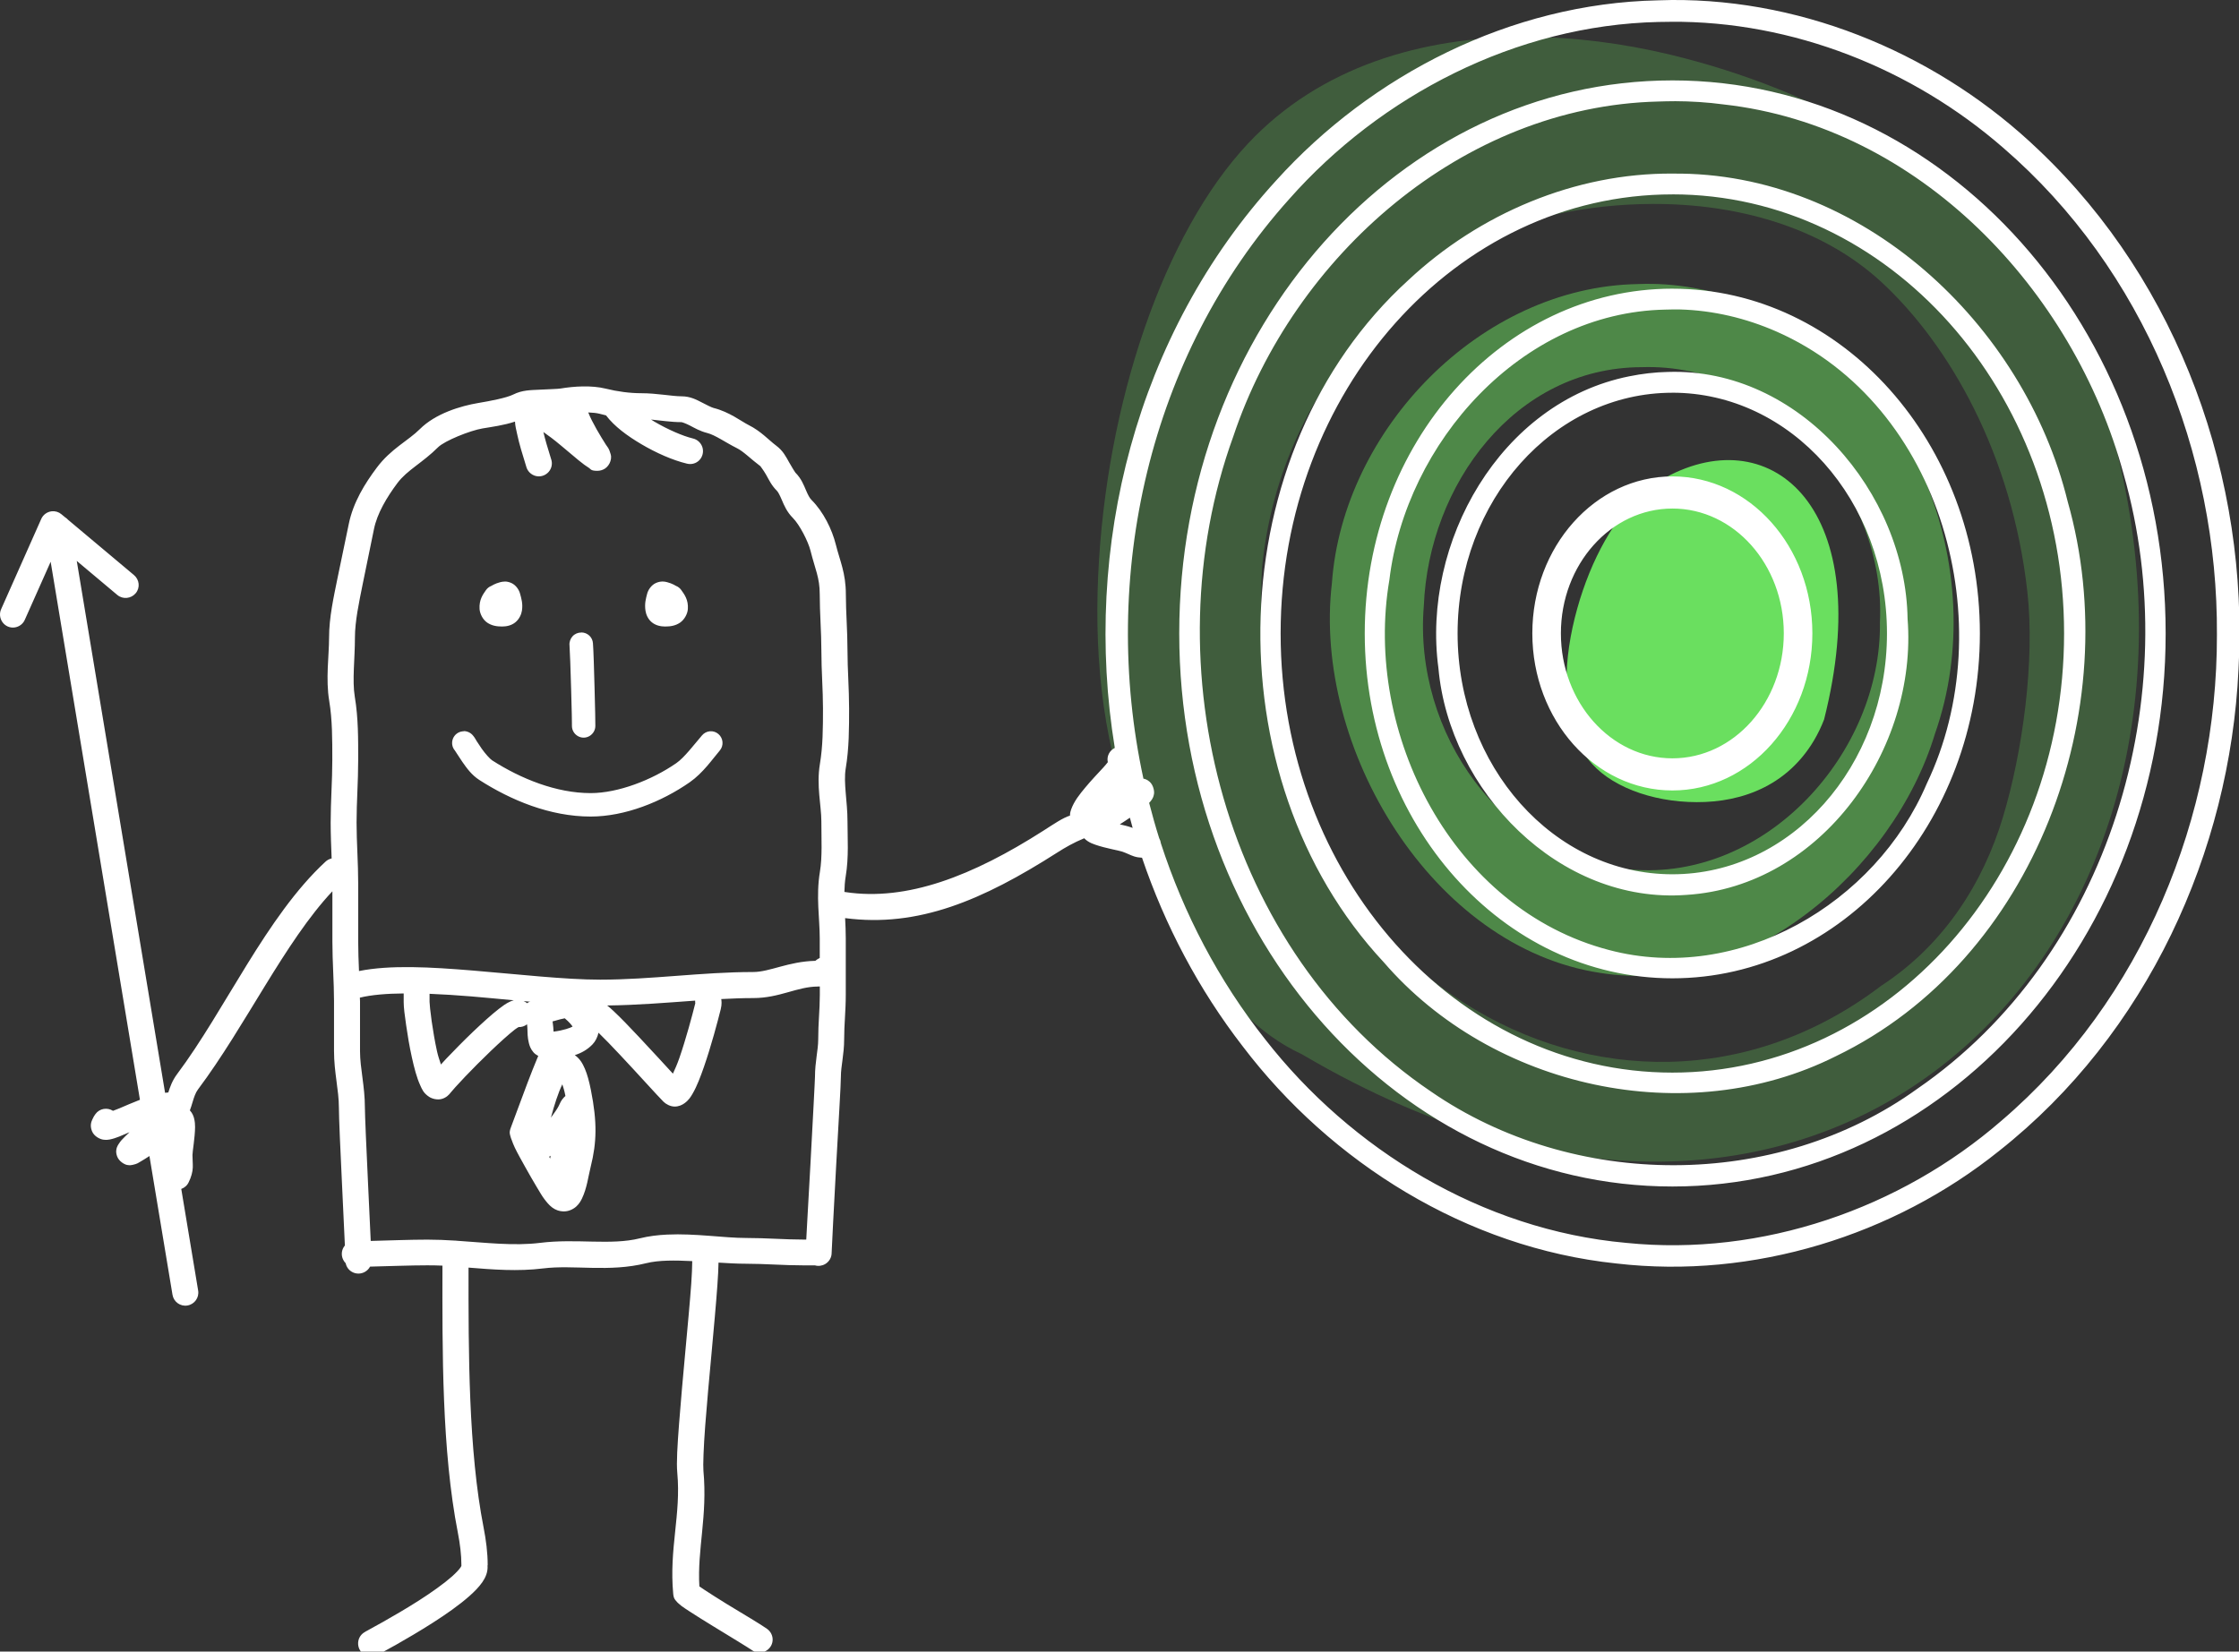 <svg xmlns="http://www.w3.org/2000/svg" viewBox="0 0 431 318"><rect x="0" y="0" width="431" height="318" fill="#333333" stroke="none"/><g fill-rule="evenodd"><path d="M293.95 7.108c-20.252-.05-39.84 5.775-53.657 20.47-16.183 17.21-27.416 49.913-28.906 83.405-.745 16.747 1.156 33.635 7.406 48.72 6.25 15.083 14.982 35.513 31.813 43.28C356.252 265.317 437.373 176.27 404.23 75.577c-3.043-7.94-7.23-15.794-12.812-23.312-14.32-19.288-41.157-34.855-69.938-41.75-8.993-2.155-18.326-3.384-27.53-3.407zm24.187 32.157c16.12-.047 32.534 4.358 44.125 15.125 12.986 12.062 25.045 33.05 28 59.562 1.477 13.255-.9 30.796-4.72 43.438-3.816 12.64-11.314 24.52-23.405 32.406-50.956 38.745-123.52-3.12-119.188-80.594 3.59-36.646 31.49-62.437 56.71-67.97 5.91-1.266 12.16-1.95 18.47-1.967" opacity=".25" fill="#6adf5f"/><path d="M315.382 54.695c-30.406.462-56.91 28.077-58.993 57.587-3.74 31.648 19.26 70.243 51.76 75.057 27.84 4.48 56.3-19.51 64.32-46.05 11.1-31.45-4.2-71.47-36.47-83.16-6.51-2.39-13.62-3.72-20.63-3.44zm.625 16c25.774-.884 47.08 24.104 45.875 49.125.336 25.137-21.933 49.884-48.03 47.594-24.756-1.772-41.79-26.403-39.773-50.75.95-23.348 17.51-45.9 41.92-45.97" opacity=".5" fill="#6adf5f"/><path d="M320.674 91.9c20.58-11.136 40.69 6.15 30.457 46.63-2.21 5.737-5.88 9.735-9.93 12.184-4.05 2.448-8.53 3.507-12.95 3.698-8.84.38-17.39-2.46-21.79-7.336-5.463-6.054-5.84-16.62-3.75-26.266 2.096-9.647 6.46-18.877 11.697-24.09 2.04-2.03 4.155-3.614 6.28-4.822" fill="#6adf5f"/><path d="M321.657.004c-.854.006-1.708.03-2.563.062-28.263.59-55.1 14.366-73.437 34.688-26.985 29.495-37.37 70.732-31.063 109.25-1.012.5-1.6 1.61-1.343 2.75-.34.4-.41.533-.87 1.03-1.05 1.13-2.31 2.458-3.44 3.813s-2.17 2.645-2.75 4.25c-.1.294-.23.685-.22 1.188-1.4.44-3.14 1.64-5.12 2.906-13.61 8.7-26.22 13.62-38.12 11.82l-.185-.03c.02-1.02.086-2.01.25-3 .62-3.71.344-7.35.344-10.62 0-3.796-.8-7.39-.345-10.124.66-3.97.654-7.737.654-11.562 0-3.81-.31-7.532-.31-11.154 0-3.793-.315-7.43-.315-10.844 0-4.11-1.15-6.45-1.936-9.595-.72-2.873-2.354-6.26-4.69-8.59-.357-.357-.66-.94-1.06-1.875-.4-.93-.875-2.214-2.034-3.373-.06-.06-.643-.983-1.215-2-.574-1.016-1.123-2.177-2.47-3.187-1.49-1.118-2.93-2.778-5.313-3.97-1.386-.69-3.702-2.528-6.72-3.28-.42-.106-1.273-.546-2.28-1.065-1.008-.517-2.217-1.186-3.907-1.186-1.8 0-4.76-.595-7.75-.595-2.23 0-4.645-.33-6.815-.874-1.43-.354-2.966-.46-4.47-.434-1.507.025-2.975.188-4.28.406-.497.084-2.26.13-3.97.22-1.71.09-3.356.05-5.126.938-1.28.64-4.44 1.246-6.72 1.626-3.39.566-8.246 2.026-11.25 5.03-2.22 2.22-5.558 3.775-8.28 7.41-2.29 3.053-4.568 6.7-5.41 10.906-.705 3.53-1.462 6.897-2.19 10.53-.68 3.402-1.594 7.366-1.594 11.345 0 3.47-.68 7.89.032 12.16.6 3.606.592 7.366.592 11.376 0 3.954-.316 7.853-.316 12.062 0 2.356.1 4.625.187 6.873-.433.1-.856.31-1.185.626-11.41 10.544-19.288 28.53-28.568 40.904-.94 1.257-1.37 2.522-1.685 3.53-.21.01-.42.04-.625.064l-17-102.41 7.816 6.563c1.064.885 2.647.716 3.534-.345.885-1.06.716-2.612-.345-3.5L13.127 100.1l-.032-.03c-.16-.186-.356-.34-.562-.47l-.72-.593c-.512-.433-1.172-.628-1.842-.563-.89.095-1.67.654-2.03 1.47L.25 117.222c-.403.824-.31 1.815.22 2.563.53.747 1.402 1.14 2.312 1.03.91-.11 1.693-.71 2.03-1.56l4.94-11.095 17.186 103.594c-1.374.53-2.728 1.122-3.906 1.625-.63.26-.785.31-1.28.5-1.115-.71-2.6-.45-3.376.62-.226.3-.406.6-.594 1.03-.19.42-.506 1.14-.094 2.22.412 1.08 1.595 1.6 2.188 1.68.592.08.927.03 1.25-.03 1.278-.26 2.382-.8 3.812-1.41-.26.246-.627.596-.844.812-.546.545-.865.854-1.25 1.47-.096.152-.233.327-.343.654-.11.33-.27.91.07 1.783.34.877 1.34 1.494 1.91 1.596.57.103.87.016 1.097-.03.888-.194 1.084-.4 1.53-.657.45-.26.94-.56 1.47-.91l.188-.126 4.44 26.72c.226 1.362 1.51 2.29 2.875 2.06 1.365-.23 2.29-1.51 2.063-2.878l-3.25-19.565c.63-.225 1.155-.684 1.437-1.31.47-.94.753-1.965.78-2.814.026-.85-.06-1.35-.06-2.404 0-.74.476-3.28.5-5.376.002-.525-.03-1.055-.19-1.69-.11-.43-.326-1.015-.81-1.53.213-.55.36-1.074.5-1.53.32-1.05.58-1.857 1.06-2.5 9.142-12.19 16.722-28.42 25.874-38.157v9.682c0 3.947.313 7.827.313 11.44v9.626c0 4.11.937 7.57.937 10.84 0 1.974.302 8.563.623 15.25.228 4.703.42 8.704.533 11.374-.095.11-.18.215-.25.34-.457.78-.457 1.754 0 2.53.115.204.24.376.404.534.138.693.56 1.29 1.188 1.654.778.456 1.752.456 2.53 0 .42-.244.756-.58.97-1 3.44-.08 7.778-.25 11.03-.25.952 0 1.933.016 2.907.06-.02 16.42-.14 35.547 2.97 51.44.41 2.12.68 4.21.68 6.25v.095c-.003.003-.023.12-.155.31-.28.41-.86 1.043-1.654 1.75-1.595 1.41-3.97 3.1-6.407 4.655-2.44 1.56-4.955 3.01-6.878 4.1-.96.54-1.78.983-2.375 1.312-.3.163-.534.3-.72.405-.187.1-.14.044-.534.31-.78.49-1.213 1.36-1.156 2.28.06.92.6 1.73 1.44 2.124.79.37 1.71.31 2.437-.152-.05.034-.036.02.126-.09.043-.028.085-.04.125-.064.17-.09.42-.208.72-.374.6-.33 1.45-.79 2.437-1.345 1.97-1.113 4.54-2.62 7.094-4.25 2.55-1.63 5.07-3.39 7.03-5.126.98-.866 1.83-1.723 2.5-2.686.59-.86 1.1-1.918 1-3.25h.03c0-2.49-.33-4.897-.78-7.22-2.94-15-2.92-33.737-2.91-50.095 4.65.376 9.48.77 14.374.156 5.855-.73 12.7.78 19.812-1 2.43-.61 5.55-.572 8.874-.405 0 .094.004.127 0 .25-.012.94-.063 2.37-.186 4.094-.246 3.445-.68 8.077-1.125 12.907-.44 4.83-.905 9.854-1.22 14.065-.315 4.21-.53 7.42-.34 9.47.74 8.02-1.595 14.526-.785 23.28.09.955.407 1.17.565 1.374.16.202.27.304.378.405.213.203.41.37.623.532.43.323.94.654 1.566 1.062 1.242.815 2.868 1.823 4.53 2.843l4.75 2.903c1.38.84 2.53 1.576 2.688 1.688.735.547 1.7.66 2.53.286.835-.37 1.42-1.152 1.5-2.06.086-.907-.34-1.79-1.09-2.31-.634-.454-1.61-1.056-3-1.907-1.394-.85-3.108-1.866-4.75-2.875-1.645-1.01-3.226-2.026-4.376-2.78-.39-.257-.617-.41-.878-.596-.43-7.154 1.59-13.517.78-22.28-.094-1.016.034-4.515.344-8.658.31-4.144.774-9.14 1.22-13.97.44-4.83.87-9.496 1.12-13.03.128-1.768.203-3.245.22-4.375v-.03c1.8.11 3.594.216 5.28.216 3.678 0 7.213.314 11.126.314h2.157c.646.19 1.37.1 1.966-.25.78-.453 1.263-1.284 1.25-2.19 0-.164.114-2.66.282-5.78.166-3.12.37-7.11.592-11.092.223-3.984.457-7.955.624-11.064.17-3.11.28-5.1.28-5.97 0-2.015.627-4.31.627-7.123 0-3.01.313-5.41.313-8.655v-10.83c0-1.348-.06-2.648-.127-3.905 14.087 1.84 26.432-3.42 40.843-12.626 1.486-.95 3.17-1.924 5.186-2.75.22.23.43.4.622.53.543.37 1.038.547 1.533.72 1.98.69 4.525 1.094 5.22 1.344.993.357 1.444.643 2.25.906.44.142.96.226 1.5.25 4.403 12.987 10.876 25.32 19.408 36.344 16.938 22.3 43.047 38.763 71.907 41.78 26.35 3.065 53.43-5.407 73.686-21.687 28.47-22.504 44.418-57.593 46.067-92.685 1.986-36.47-11.21-74.164-38.438-100-18.62-17.863-44.35-29.12-70.816-28.9zm-.125 4.187c23.61-.18 46.63 9.08 64.062 24.25 27.215 23.45 41.363 58.94 41.157 93.79.06 34.81-14.2 70.26-41.5 93.57-19.42 16.86-46.05 26.19-72.25 23.5-27.71-2.485-52.94-18.01-69.46-39.19-8.99-11.37-15.69-24.22-20.09-37.78v-.03c-.04-.308-.142-.588-.28-.846l-.03-.06c-.712-2.256-1.35-4.524-1.937-6.814.16-.16.35-.356.56-.69.12-.19.28-.463.377-1.03.093-.568-.14-1.728-.846-2.344-.46-.4-.86-.54-1.19-.593-8.41-38.78.95-81.39 28.065-111.595 17.59-19.91 43.64-33.49 71.09-34.1.76-.027 1.52-.026 2.28-.03zm.406 11.29C269.528 15.48 227 63.17 227 121.95c0 58.774 42.53 106.5 94.94 106.5s94.94-47.726 94.94-106.5c0-58.778-42.524-106.47-94.94-106.47zm.406 4c3.165.01 6.33.21 9.47.63 37.558 4.205 67.332 35.64 76.968 71.158 12.2 42.64-2.666 92.903-39.72 118.375-27.19 19.61-66.203 19.43-93.593.53-39.79-26.882-54.08-81.914-38.07-126.124 11.62-34.776 44.17-63.585 81.78-64.5 1.05-.033 2.1-.065 3.15-.063zm-.375 13.94c-18.78-.12-37.19 7.72-50.85 20.5-36.26 32.97-38.02 95.72-4.75 131.35 20.87 24.22 58.27 32.527 87.03 18.092 38.38-18.522 56-66.75 44.62-106.81-8.38-34.21-39.79-63.53-76.065-63.126zm-.04 4c41.62 0 75.4 37.86 75.4 84.53 0 46.68-33.786 84.57-75.406 84.57-41.62 0-75.406-37.888-75.406-84.564s33.785-84.53 75.405-84.53zm0 18.16c-32.68 0-59.22 29.727-59.22 66.376 0 36.65 26.54 66.407 59.22 66.407s59.19-29.756 59.19-66.406c0-36.65-26.51-66.374-59.19-66.374zm.03 4c.46-.005.91-.01 1.37 0 6.46.17 12.772 1.685 18.625 4.25 32.074 14.104 43.48 56.68 28.937 87.064-9.825 23.1-36.25 38.597-61.126 32.03-30.17-7.864-47.36-41.713-42.314-71.28 3.173-26.39 25.33-51.486 53.094-52.033.464-.017.943-.027 1.406-.03zm-.88 12.03c-2.51.05-5.01.346-7.468.846-24.88 4.986-39.975 32.07-36.72 56.19 2.1 23.58 23.232 45.507 47.75 43.655 26.052-1.637 44.52-28.15 42.562-53.16-.38-24.28-20.854-48.372-46.127-47.53zm.844 4c22.814 0 41.313 20.76 41.313 46.346 0 25.586-18.5 46.376-41.313 46.376-22.812 0-41.342-20.79-41.342-46.374 0-25.583 18.53-46.342 41.346-46.342zm-208.676 3.8c.84.028 1.6.11 2.156.25.41.104.832.226 1.25.314 1.646 2.152 4.09 3.94 6.78 5.532 2.914 1.72 6.055 3.097 8.75 3.75.88.236 1.806-.003 2.44-.657.63-.654.857-1.6.592-2.47-.27-.87-.99-1.53-1.88-1.72-1.93-.47-4.8-1.72-7.35-3.22-.225-.13-.44-.27-.658-.41 1.82.17 3.86.5 5.844.5.093 0 .75.2 1.625.65.873.45 1.92 1.08 3.343 1.44 1.535.383 3.532 1.83 5.685 2.904 1.354.676 2.614 2.036 4.565 3.5-.064-.05.56.712 1.095 1.656.534.945 1.01 2.012 2.064 3.064.255.256.56.853.97 1.812.41.96.94 2.252 2.123 3.437 1.25 1.248 2.925 4.478 3.376 6.28.905 3.62 1.78 5.19 1.78 8.377 0 3.707.315 7.334.315 10.846 0 3.896.31 7.625.31 11.155 0 3.827-.02 7.27-.596 10.72-.69 4.138.283 8.05.283 10.97 0 3.51.205 6.87-.28 9.78-.782 4.707-.03 8.948-.03 12.81v3.78c-.005.007-.027 0-.03 0-.504.256-.69.44-.814.536-5.25.13-8.756 2.157-12 2.157-9.79 0-19.61 1.47-29.41 1.47-6.804 0-15.79-1.035-24.47-1.75-8.14-.672-15.947-1.125-21.967.093-.08-1.925-.155-3.815-.155-5.658v-11.15c0-4.13-.314-7.963-.314-11.78 0-3.956.312-7.855.312-12.064 0-3.986.037-8.025-.657-12.186-.517-3.11.03-7.33.03-11.35 0-3.18.804-6.86 1.5-10.348.72-3.58 1.44-6.948 2.16-10.53.6-3.008 2.46-6.146 4.53-8.908 1.864-2.486 4.825-3.89 7.812-6.876 1.25-1.25 6.185-3.23 8.56-3.626 1.723-.29 4.063-.59 6.25-1.316.025.825.25 1.61.436 2.5.364 1.73.98 3.757 1.72 6.127.22.905.94 1.62 1.844 1.846.902.225 1.852-.083 2.47-.78.615-.693.796-1.66.467-2.53-.66-2.11-1.16-3.806-1.47-5.156.894.622 1.99 1.424 3.376 2.593 2.94 2.48 4.272 3.634 5.436 4.342.29.175.285.575 1.69.53.35-.01.88-.11 1.375-.44s.857-.9 1-1.34c.29-.885.107-1.264.032-1.534-.3-1.08-.55-1.203-.876-1.715-1-1.572-2.64-4.262-3.406-6.22zm208.69 12.314c-14.88 0-26.97 13.53-26.97 30.22 0 16.69 12.09 30.25 26.97 30.25 14.882 0 26.937-13.56 26.937-30.25 0-16.69-12.055-30.22-26.938-30.22zm0 6.188c11.834 0 21.437 10.758 21.437 24.03 0 13.276-9.603 24.065-21.438 24.065-11.837 0-21.47-10.79-21.47-24.063s9.633-24.03 21.47-24.03zM97.22 111.972c-.362 0-.68.06-.936.126-1.018.26-1.67.7-1.72.72-.4.158-.748.43-1 .78-.6.85-1.363 1.884-1.25 3.657.06.886.59 2.022 1.47 2.625.88.6 1.837.75 2.875.75.86 0 1.81-.2 2.56-.82.75-.62 1.14-1.52 1.25-2.22.22-1.41-.14-2.44-.35-3.25-.19-.77-.81-1.7-1.69-2.09-.447-.2-.86-.28-1.22-.28zm30.25 0c-.362.003-.775.084-1.217.283-.884.397-1.496 1.328-1.687 2.093-.204.815-.532 1.843-.312 3.25.11.704.466 1.603 1.22 2.22.753.615 1.698.812 2.562.812 1.037 0 1.994-.15 2.875-.75.88-.61 1.45-1.74 1.5-2.63.12-1.78-.68-2.81-1.28-3.66-.25-.35-.6-.62-1-.78-.05-.02-.7-.46-1.72-.72-.25-.07-.57-.13-.93-.13zm-15.56 9.814c-.64-.008-1.256.247-1.69.72-.43.47-.655 1.112-.592 1.75.067.852.215 4.787.312 8.374.05 1.79.094 3.52.125 4.84.03 1.31.03 2.44.03 2.28-.01.81.425 1.56 1.126 1.97.7.41 1.55.41 2.25 0s1.14-1.16 1.13-1.97c0-.38 0-1.06-.03-2.38-.03-1.326-.07-3.08-.12-4.88-.095-3.6-.205-7.282-.31-8.624-.073-1.176-1.04-2.08-2.22-2.095zm-22.595 19c-.094-.003-.186.02-.28.03-.832.09-1.537.63-1.845 1.407-.307.777-.17 1.648.375 2.282.074.112.243.366.406.625.27.42.62.96 1.03 1.56.83 1.19 1.79 2.54 3.29 3.5 6.02 3.86 13.55 7.03 21.41 7.03 6.607 0 13.675-2.85 19.065-6.6 2.58-1.797 4.46-4.56 5.78-6.1.81-.944.696-2.375-.25-3.187-.944-.81-2.344-.696-3.155.25-1.56 1.817-3.41 4.282-4.94 5.343-4.716 3.275-11.246 5.78-16.5 5.78-6.635 0-13.46-2.777-18.97-6.31-.395-.256-1.333-1.28-2.03-2.28-.346-.5-.675-.996-.936-1.41-.26-.41-.32-.61-.72-1.09-.42-.52-1.06-.83-1.72-.846zM217.5 157.44c.18.657.343 1.316.532 1.97-.128-.048-.11-.043-.25-.094-.696-.25-1.47-.42-2.22-.594.64-.41 1.3-.835 1.94-1.28zm-60.062 32.5c.128 0 .258.014.375 0v1.595c0 2.912-.312 5.322-.312 8.656 0 1.95-.62 4.27-.62 7.13 0 .11-.11 2.59-.28 5.69-.16 3.1-.37 7.08-.59 11.06-.22 3.99-.452 7.97-.62 11.1-.076 1.41-.14 2.54-.19 3.5h-.47c-3.64 0-7.173-.31-11.12-.31-4.243 0-9.82-.91-15.187-.653-1.79.087-3.57.3-5.25.72-5.61 1.4-12.196-.003-19.22.875-4.976.62-10.38-.03-16-.406-.104-.012-.204-.033-.31-.032h-.126c-1.73-.11-3.482-.183-5.25-.183-3.33 0-7.607.168-10.905.25-.12-2.79-.3-6.59-.5-10.685-.32-6.68-.624-13.672-.624-15 0-4.11-.937-7.572-.937-10.842v-9.625c0-.236-.03-.454-.03-.69 2.21-.54 5.116-.785 8.436-.81v1.655c0 1.073.196 2.54.47 4.438.27 1.9.636 4.09 1.093 6.16.456 2.067.936 3.938 1.625 5.438.34.75.61 1.498 1.715 2.22.553.36 1.532.64 2.406.407.875-.234 1.414-.8 1.75-1.25.173-.227 1.348-1.565 2.783-3.06 1.432-1.5 3.2-3.284 4.934-4.94 1.735-1.656 3.444-3.205 4.626-4.125.36-.28.504-.33.72-.47.594.023 1.164-.174 1.624-.53.023.29.05.353.063.75.03.83.01 1.774.282 2.842.133.533.332 1.14.872 1.78.232.276.562.514.94.72l-.19.436c-.548 1.3-1.224 3.015-1.906 4.81-1.366 3.595-2.81 7.605-3.156 8.47-.414 1.04-.19 1.38-.123 1.687.063.31.162.515.25.75.173.475.36.984.624 1.53.53 1.098 1.26 2.39 2 3.72.74 1.328 1.51 2.67 2.158 3.75s1.037 1.766 1.47 2.344c.926 1.232 1.914 2.413 3.812 2.434.95.01 1.87-.468 2.404-.97.538-.503.82-1 1.066-1.5.963-1.994 1.22-4.275 1.69-6.157 1.16-4.64 1.27-8.545.03-14.75-.338-1.68-.69-2.994-1.158-4.092-.44-1.034-.966-1.932-1.938-2.622 1.266-.398 2.433-1.054 3.407-2.064.556-.58.96-1.374 1.155-2.25 1.146 1.103 2.61 2.634 4.157 4.28 3.52 3.74 7.118 7.77 8.347 9 .46.46 1.293.924 2.124.94.83.01 1.48-.32 1.907-.628.854-.613 1.223-1.242 1.624-1.937.8-1.39 1.47-3.158 2.156-5.13 1.367-3.944 2.605-8.61 3.22-11.064.237-.956.145-1.625.092-1.94 2.07-.11 4.14-.19 6.154-.19 5.09 0 8.47-2.22 12.47-2.22zm-74.75 1.407c2.565.104 5.256.274 8 .5 2.72.224 5.475.5 8.22.75-.332.077-.557.174-.782.282-.754.35-1.368.81-2.094 1.37-1.453 1.13-3.2 2.72-5 4.43-1.8 1.72-3.608 3.57-5.094 5.122-.49.514-.665.73-1.062 1.156-.255-.833-.51-1.446-.75-2.53-.422-1.905-.775-4.027-1.032-5.813-.256-1.79-.406-3.375-.406-3.72v-1.564zm51.125 1.313c.004.31.008.512.03.5-.596 2.384-1.804 6.904-3.06 10.53-.45 1.295-.85 2.16-1.25 3.032-1.5-1.622-3.696-4.048-6.532-7.062-1.79-1.904-3.51-3.7-4.87-4.97-.45-.425-.85-.778-1.25-1.093 5.8-.067 11.45-.54 16.94-.937zm-33.03.094c.448.04.896.086 1.343.125-.114.01-.235.02-.313.06-.126.06-.232.13-.344.22-.05-.04-.08-.06-.13-.1-.18-.14-.38-.23-.56-.31zm7.936 3.312c.89.755 1.35 1.334 1.5 1.594-.35.216-1.78.75-3.66.97-.03-.316-.05-.48-.06-.876-.01-.333-.11-.744-.13-1.094.13-.04.24-.055.37-.094.73-.215 1.482-.422 1.97-.5zm-.47 12.72c.19.596.37 1.095.56 2.06.01.073.02.12.03.19-.08.073-.16.128-.22.186-.68.72-.73 1.057-1.1 1.782-.258.513-.87 1.372-1.47 2.187.643-2.41 1.41-4.81 2.19-6.4zm-2.25 13.75c-.04.178-.07.356-.1.53l-.19-.344c.09-.057.19-.125.28-.187" fill="#fff"/></g></svg>